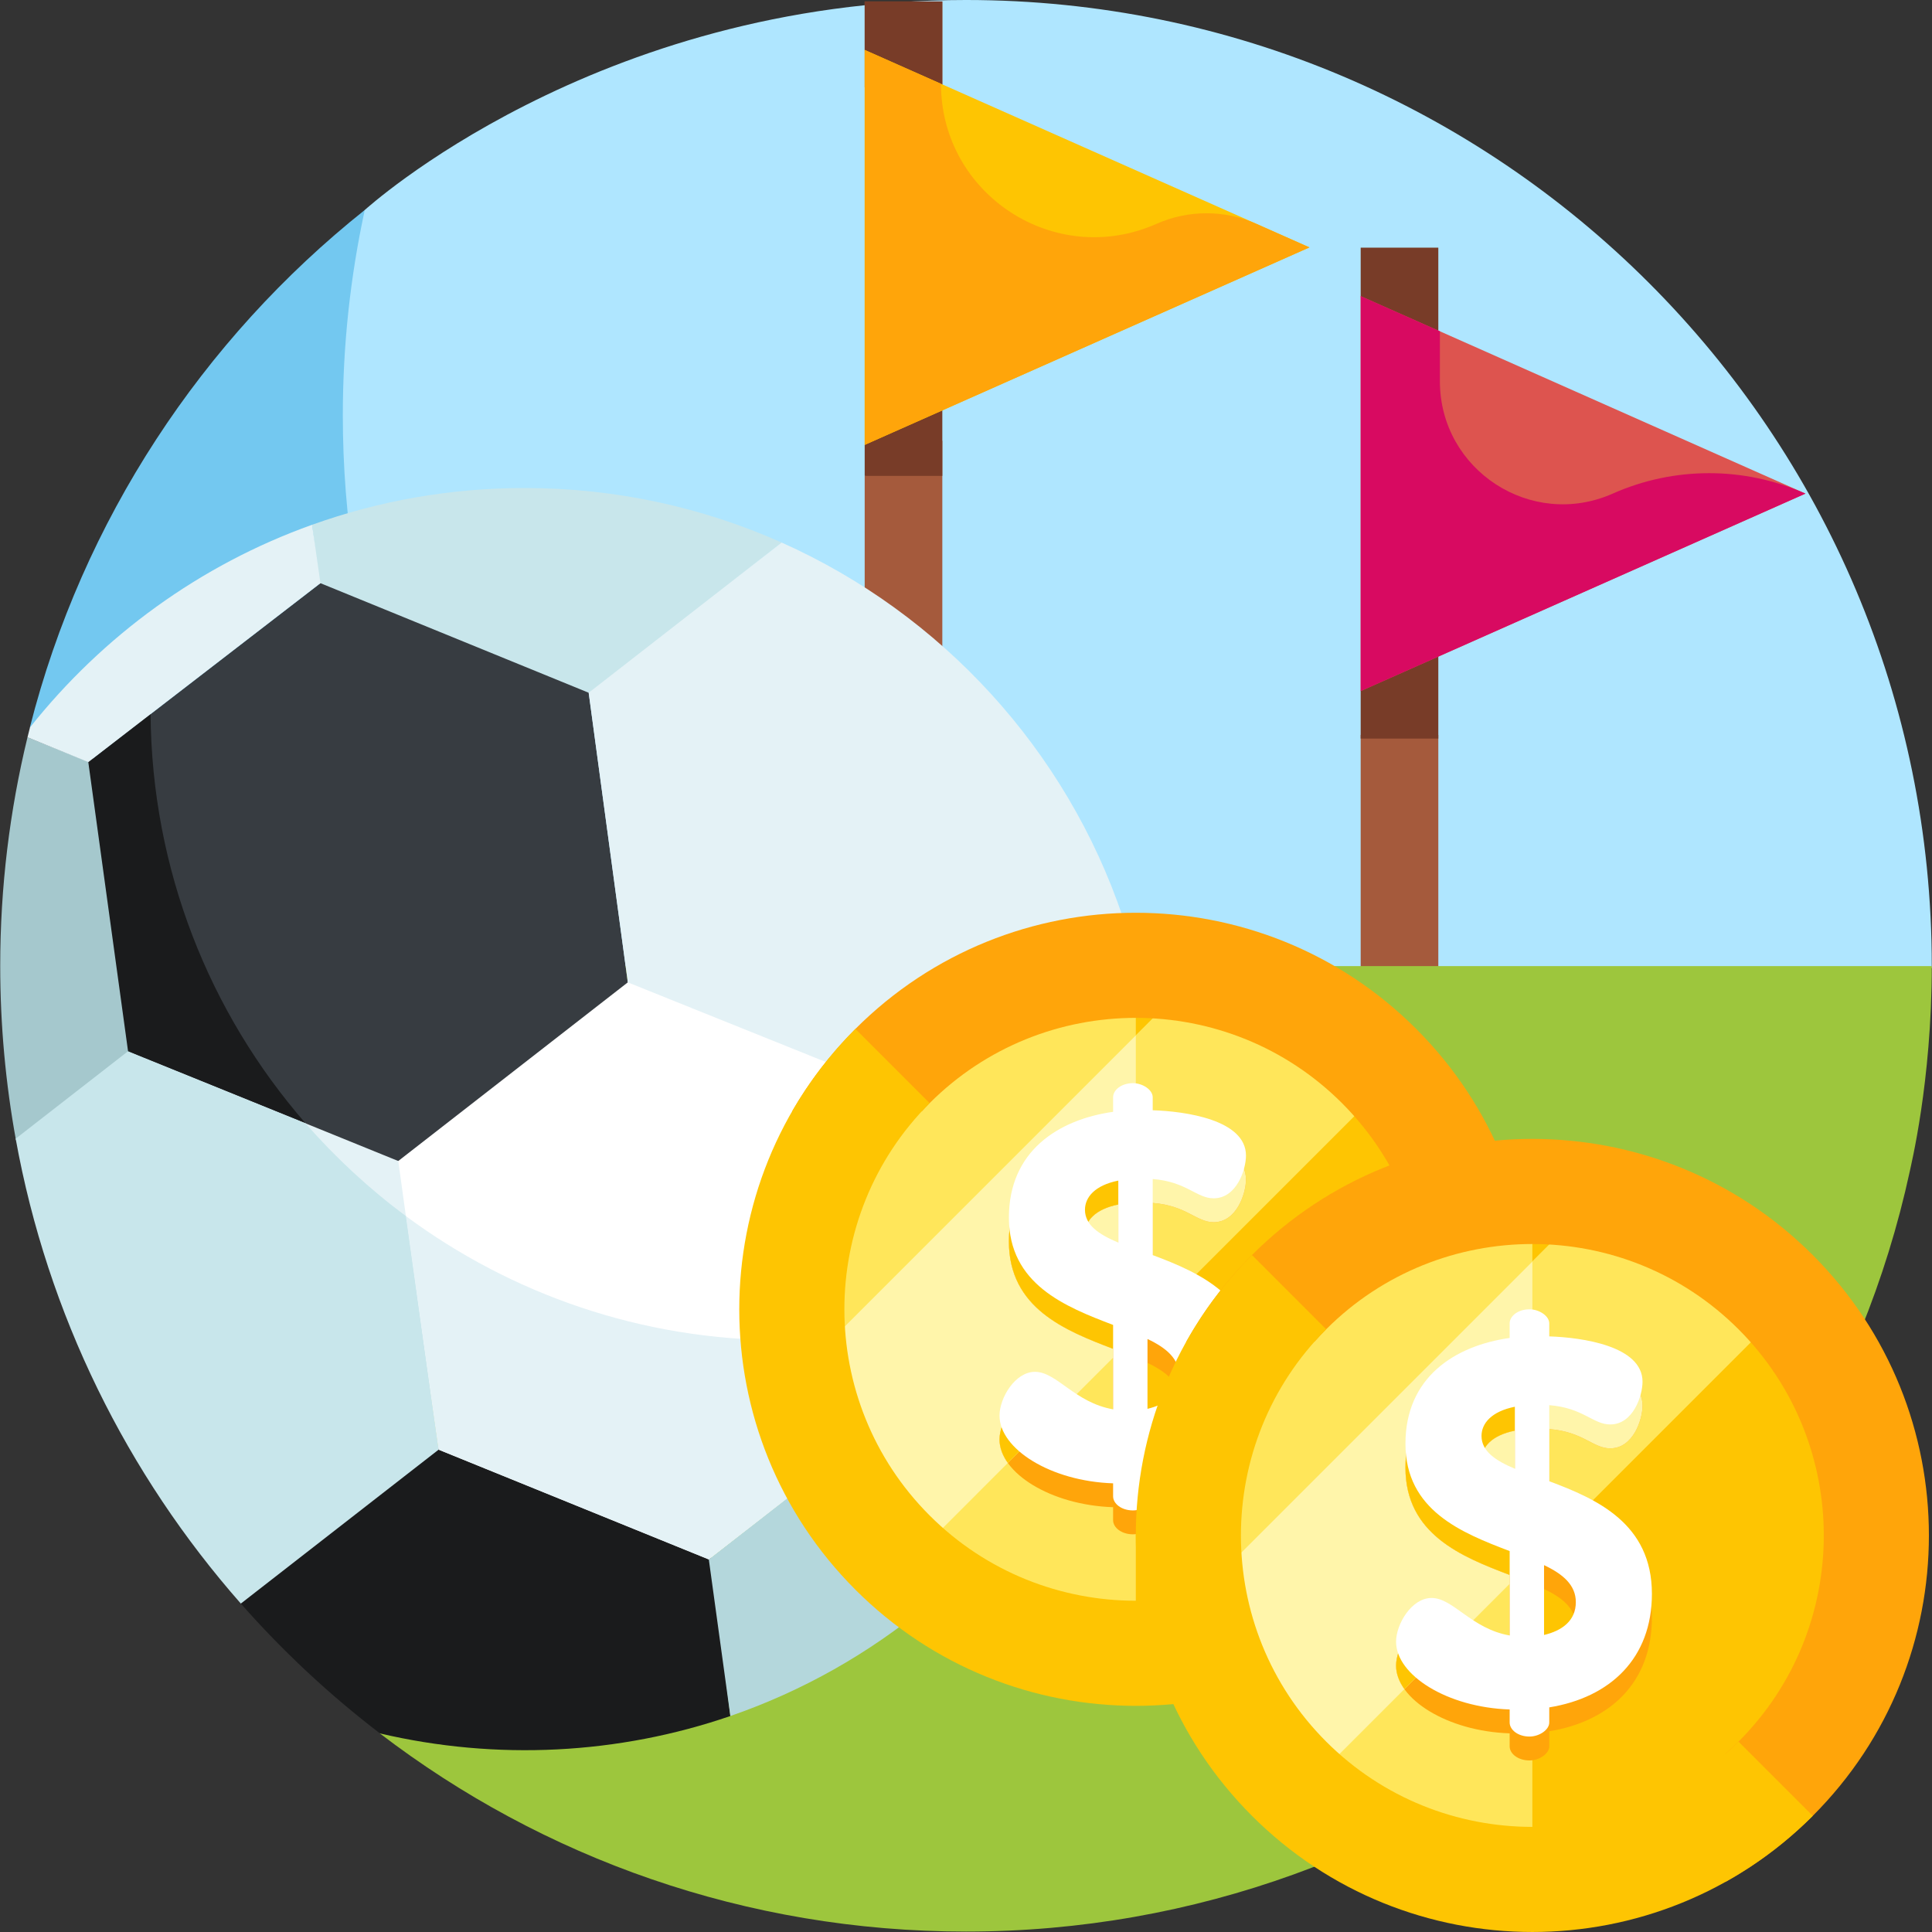 <svg id="Layer_1" enable-background="new 0 0 510.115 510.115" height="512" viewBox="0 0 510.115 510.115" width="512" xmlns="http://www.w3.org/2000/svg"><rect x="0" y="0" width="510.115" height="510.115" fill="#333333" stroke="none"/><g><g><path d="m510.054 255.568c0-.19.003-.377.003-.568 0-140.833-114.167-255-255-255-98.13 0-158.58 55.352-158.746 55.445 0 0-2.513 3.137-2.983 5.222-3.818 16.948-7.385 39.663-7.385 56.239 0 51.138 15.67 98.749 42.359 138.662z" fill="#afe6ff"/><g><path d="m90.516 109.679c0-18.615 2.007-36.753 5.795-54.234-42.883 34.164-74.518 81.859-88.426 136.624l128.479 63.499c-28.888-41.339-45.848-91.63-45.848-145.889z" fill="#73c8f0"/></g></g><g fill="#a55a3c"><path d="m359.267 194.041h20.499v164.647h-20.499z"/><path d="m228.307.385h20.499v22.669h-20.499z"/><path d="m228.307 125.654v168.03h20.499v-177.32z"/></g><path d="m379.766 195.011v-129.622h-20.499v12.798l10.249 61.737-10.249 42.543v12.544z" fill="#783c28"/><path d="m248.806 23.054v-22.669h-20.499v12.798l10.249 11.365z" fill="#783c28"/><path d="m228.307 117.463v8.191h20.499v-23.705z" fill="#783c28"/><path d="m228.307 117.463v-104.28l117.439 52.14z" fill="#fec502"/><path d="m248.455 22.128-20.148-8.945v104.28l117.439-52.14-13.997-6.214c-8.409-3.733-18.005-3.733-26.414 0-26.755 11.878-56.88-7.707-56.88-36.981z" fill="#ffa50a"/><path d="m107.17 255.078-6.854 202.62c42.913 32.811 96.551 52.302 154.741 52.302 121.17 0 224.116-84.98 249.199-200.761.178-1.086 5.791-23.439 5.8-54.16h-402.886z" fill="#9dc63d"/><g><g><path d="m82.403 138.556 1.91 15.648 71.197 29.267 50.876-40.214c-20.727-9.251-43.686-14.402-67.851-14.402-19.72 0-38.575 3.413-56.132 9.701z" fill="#c8e6eb"/></g><path d="m115.57 381.943-52.055 41.372c11.104 12.627 23.437 24.143 36.812 34.369 30.811 7.226 63.033 5.551 92.512-4.596l-5.058-41.833z" fill="#1a1b1c"/><g><g><path d="m165.67 258.698-60.811 47.852 10.948 76.211 71.346 28.983 60.943-47.43-10.402-76.41z" fill="#fff"/></g><g><path d="m84.604 153.979-61.288 47.243 10.573 76.278 71.264 29.046 60.608-47.168-10.328-76.469z" fill="#373c41"/></g></g><g><path d="m237.352 288.17 10.745 76.145 34.927 14.283c14.07-24.442 22.156-52.869 22.156-83.097 0-18.652-3.066-36.588-8.718-53.332z" fill="#373c41"/></g><g><path d="m283.024 378.597-34.927-14.427-60.944 47.573 5.686 41.345c38.23-13.183 70.266-39.981 90.185-74.491z" fill="#b4d7dc"/></g><path d="m105.153 306.546-71.345-28.983 81.919 105.261z" fill="#e4f2f6"/><g><path d="m206.385 143.256-50.952 39.653 10.328 76.469 71.59 28.792 59.11-46.002c-14.916-44.186-47.858-80.068-90.076-98.912z" fill="#e4f2f6"/></g><path d="m4.211 301.032 30.42-23.23-11.205-76.665-16.166-6.474c-4.696 19.346-7.203 39.547-7.203 60.337 0 15.718 1.432 31.1 4.154 46.032z" fill="#a5c8cd"/><path d="m4.139 300.653c8.412 46.537 29.458 88.672 59.451 122.746l52.218-40.638-8.538-61.595c-9.687-7.189-18.666-15.476-26.577-24.557l-46.884-19.046z" fill="#c8e6eb"/><g><path d="m80.56 296.459c-25.175-28.966-40.505-66.711-40.805-108.031l-16.439 12.794 10.493 76.341z" fill="#1a1b1c"/></g><g><path d="m245.988 349.103 2.109 15.212 34.927 14.283c9.843-17.098 16.629-36.046 19.874-55.533-16.902 12.026-36.145 20.976-56.91 26.038z" fill="#1a1b1c"/></g><g><path d="m107.17 321.091 8.638 61.67 71.345 28.982 60.944-47.429-2.292-15.165c-12.638 3.065-25.838 4.692-39.419 4.692-37.128 0-71.515-12.221-99.216-32.75z" fill="#e4f2f6"/></g><path d="m23.316 201.222 61.288-47.243-2.201-15.423c-29.598 10.574-55.318 29.366-74.493 53.519-.219.864-.44 1.728-.651 2.595z" fill="#e4f2f6"/></g><g><circle cx="299.893" cy="345.702" fill="#fec502" r="89.302"/><path d="m299.893 435.004c-49.32 0-89.302-39.982-89.302-89.302s39.982-89.302 89.302-89.302" fill="#ffe65a"/><path d="m255.261 240.669h55.926v177.875h-55.926z" fill="#ffe65a" transform="matrix(.707 .707 -.707 .707 316.021 -103.73)"/><path d="m240.109 412.268 59.784-59.785v-79.092l-99.33 99.331z" fill="#fff5aa"/><path d="m373.93 271.666c-40.889-40.889-107.184-40.889-148.073 0-6.655 6.655-12.219 13.986-16.708 21.767h34.247c.676-.729 1.352-1.459 2.061-2.168 30.017-30.017 78.857-30.017 108.874 0s30.017 78.857 0 108.874c-.583.583-1.185 1.134-1.782 1.694v34.392c7.638-4.45 14.837-9.942 21.382-16.487 40.888-40.888 40.888-107.183-.001-148.072z" fill="#ffa50a"/><path d="m354.33 400.139c-30.016 30.017-78.857 30.017-108.874 0s-30.017-78.857 0-108.874l-19.599-19.6c-40.889 40.889-40.889 107.184 0 148.073s107.184 40.889 148.073 0z" fill="#fec502"/><g><path d="m299.125 292.304c-3.026 0-5.228 1.788-5.228 3.714v3.852c-14.582 2.063-27.513 10.455-27.513 27.926 0 17.609 14.857 23.524 27.513 28.339v22.286c-10.179-1.788-14.857-9.905-20.635-9.905-5.228 0-9.355 6.878-9.355 11.556 0 8.804 13.482 17.333 29.99 17.884v3.439c0 1.926 2.202 3.715 5.228 3.715 2.614 0 5.228-1.788 5.228-3.715v-3.99c16.096-2.614 27.101-12.931 27.101-29.99 0-18.572-14.582-25.038-27.101-29.715v-20.085c8.942.688 11.555 5.09 16.096 5.09 6.053 0 8.529-7.566 8.529-11.281 0-9.492-16.096-11.693-24.625-11.968v-3.439c0-1.924-2.614-3.713-5.228-3.713zm-3.851 42.096c-5.228-2.201-8.804-4.677-8.804-8.667 0-3.302 2.614-6.466 8.804-7.704zm7.703 43.885v-18.435c4.953 2.339 8.392 5.228 8.392 9.768 0 4.953-3.714 7.566-8.392 8.667z" fill="#ffa50a"/></g><g fill="#fff5aa"><path d="m273.263 368.517c-5.228 0-9.355 6.878-9.355 11.556 0 2.117.786 4.217 2.2 6.195l14.448-14.448c-2.57-1.828-4.833-3.303-7.293-3.303z"/><path d="m304.353 337.702v-20.085c8.942.688 11.555 5.09 16.096 5.09 6.053 0 8.529-7.566 8.529-11.281 0-9.492-16.096-11.693-24.625-11.968v-3.439c0-1.926-2.614-3.714-5.228-3.714-3.026 0-5.228 1.789-5.228 3.714v3.853c-14.582 2.063-27.513 10.455-27.513 27.926 0 17.608 14.857 23.524 27.513 28.339v2.343l17.8-17.8c-2.445-1.108-4.932-2.077-7.344-2.978zm-9.079-3.302c-5.228-2.201-8.804-4.677-8.804-8.667 0-3.302 2.614-6.466 8.804-7.704z"/></g><g fill="#fec502"><path d="m273.263 368.517c-5.228 0-9.355 6.878-9.355 11.556 0 2.117.786 4.217 2.2 6.195l14.448-14.448c-2.57-1.828-4.833-3.303-7.293-3.303z"/><path d="m299.893 352.483v-60.124c-.255-.033-.511-.055-.768-.055-3.026 0-5.228 1.789-5.228 3.714v3.853c-14.582 2.063-27.513 10.455-27.513 27.926 0 17.608 14.857 23.524 27.513 28.339v2.343zm-13.424-26.749c0-3.302 2.614-6.466 8.804-7.704v16.37c-5.227-2.201-8.804-4.677-8.804-8.666z"/></g><g><path d="m293.899 391.65c-16.509-.551-29.991-9.08-29.991-17.885 0-4.678 4.127-11.556 9.354-11.556 5.778 0 10.456 8.116 20.637 9.905v-22.287c-12.657-4.815-27.515-10.73-27.515-28.34 0-17.473 12.932-25.864 27.515-27.928v-3.853c0-1.926 2.201-3.714 5.228-3.714 2.614 0 5.228 1.788 5.228 3.714v3.439c8.529.275 24.626 2.477 24.626 11.969 0 3.715-2.477 11.281-8.529 11.281-4.54 0-7.154-4.402-16.097-5.09v20.086c12.52 4.677 27.103 11.143 27.103 29.716 0 17.059-11.006 27.377-27.103 29.99v3.99c0 1.926-2.613 3.714-5.228 3.714-3.026 0-5.228-1.788-5.228-3.714zm1.375-63.559v-16.372c-6.19 1.238-8.805 4.402-8.805 7.704 0 3.99 3.577 6.467 8.805 8.668zm7.705 25.45v18.436c4.677-1.101 8.392-3.715 8.392-8.667 0-4.54-3.44-7.43-8.392-9.769z" fill="#fff"/></g></g><g><circle cx="404.596" cy="405.411" fill="#fec502" r="85.506"/><path d="m404.596 490.918c-47.224 0-85.506-38.282-85.506-85.506s38.282-85.506 85.506-85.506" fill="#ffe65a"/><path d="m359.964 300.378h55.926v177.875h-55.926z" fill="#ffe65a" transform="matrix(.707 .707 -.707 .707 388.909 -160.278)"/><path d="m344.812 471.977 59.785-59.785v-79.092l-99.331 99.33z" fill="#fff5aa"/><path d="m478.633 331.375c-40.889-40.889-107.183-40.889-148.073 0-6.957 6.957-12.728 14.651-17.317 22.829h33.88c.978-1.097 1.984-2.177 3.036-3.229 30.017-30.017 78.857-30.017 108.874 0s30.017 78.857 0 108.874c-1.118 1.118-2.271 2.182-3.44 3.217v33.821c8.257-4.608 16.022-10.421 23.039-17.438 40.89-40.89 40.89-107.185.001-148.074z" fill="#ffa50a"/><path d="m459.033 459.848c-30.016 30.017-78.857 30.017-108.874 0s-30.017-78.857 0-108.874l-19.599-19.6c-40.889 40.889-40.889 107.184 0 148.073s107.184 40.889 148.073 0z" fill="#fec502"/><g><path d="m403.829 352.013c-3.026 0-5.228 1.788-5.228 3.714v3.852c-14.582 2.063-27.513 10.455-27.513 27.926 0 17.609 14.857 23.524 27.513 28.339v22.286c-10.179-1.788-14.857-9.905-20.635-9.905-5.228 0-9.355 6.878-9.355 11.556 0 8.804 13.482 17.333 29.99 17.884v3.439c0 1.926 2.202 3.715 5.228 3.715 2.614 0 5.228-1.788 5.228-3.715v-3.99c16.096-2.614 27.101-12.931 27.101-29.99 0-18.572-14.582-25.038-27.101-29.715v-20.085c8.942.688 11.555 5.09 16.096 5.09 6.053 0 8.529-7.566 8.529-11.281 0-9.492-16.096-11.693-24.625-11.968v-3.439c0-1.925-2.614-3.713-5.228-3.713zm-3.852 42.096c-5.228-2.201-8.804-4.677-8.804-8.667 0-3.302 2.614-6.466 8.804-7.704zm7.704 43.885v-18.434c4.953 2.339 8.392 5.228 8.392 9.768 0 4.951-3.715 7.565-8.392 8.666z" fill="#ffa50a"/></g><g fill="#fff5aa"><path d="m377.966 428.226c-5.228 0-9.355 6.878-9.355 11.556 0 2.117.786 4.217 2.2 6.195l14.448-14.448c-2.57-1.828-4.833-3.303-7.293-3.303z"/><path d="m409.057 397.41v-20.085c8.942.688 11.555 5.09 16.096 5.09 6.053 0 8.529-7.566 8.529-11.281 0-9.492-16.096-11.693-24.625-11.968v-3.439c0-1.926-2.614-3.714-5.228-3.714-3.026 0-5.228 1.789-5.228 3.714v3.853c-14.582 2.063-27.513 10.455-27.513 27.926 0 17.608 14.857 23.524 27.513 28.339v2.343l17.8-17.8c-2.446-1.107-4.933-2.076-7.344-2.978zm-9.08-3.301c-5.228-2.201-8.804-4.677-8.804-8.667 0-3.302 2.614-6.466 8.804-7.704z"/></g><g fill="#fec502"><path d="m377.966 428.226c-5.228 0-9.355 6.878-9.355 11.556 0 2.117.786 4.217 2.2 6.195l14.448-14.448c-2.57-1.828-4.833-3.303-7.293-3.303z"/><path d="m404.597 412.192v-60.124c-.255-.033-.511-.055-.768-.055-3.026 0-5.228 1.789-5.228 3.714v3.853c-14.582 2.063-27.513 10.455-27.513 27.926 0 17.608 14.857 23.524 27.513 28.339v2.343zm-13.424-26.749c0-3.302 2.614-6.466 8.804-7.704v16.371c-5.228-2.202-8.804-4.678-8.804-8.667z"/></g><g><path d="m398.602 451.359c-16.509-.551-29.991-9.08-29.991-17.885 0-4.678 4.127-11.556 9.354-11.556 5.778 0 10.456 8.116 20.637 9.905v-22.287c-12.657-4.815-27.515-10.73-27.515-28.34 0-17.473 12.932-25.864 27.515-27.928v-3.853c0-1.926 2.201-3.714 5.228-3.714 2.614 0 5.228 1.788 5.228 3.714v3.439c8.529.275 24.626 2.477 24.626 11.969 0 3.715-2.477 11.281-8.529 11.281-4.54 0-7.154-4.402-16.097-5.09v20.086c12.52 4.677 27.103 11.143 27.103 29.716 0 17.059-11.006 27.377-27.103 29.99v3.99c0 1.926-2.613 3.714-5.228 3.714-3.026 0-5.228-1.788-5.228-3.714zm1.375-63.559v-16.372c-6.19 1.238-8.805 4.402-8.805 7.704.001 3.99 3.578 6.467 8.805 8.668zm7.705 25.45v18.436c4.677-1.101 8.392-3.715 8.392-8.667 0-4.54-3.44-7.43-8.392-9.769z" fill="#fff"/></g></g><path d="m359.267 182.467v-104.28l117.439 52.14z" fill="#dd544f"/><path d="m380.182 100.656v-13.183l-20.915-9.286v104.28l117.439-52.14c-16.2-7.192-34.687-7.192-50.887 0-21.467 9.531-45.637-6.184-45.637-29.671z" fill="#d80a61"/></g></svg>